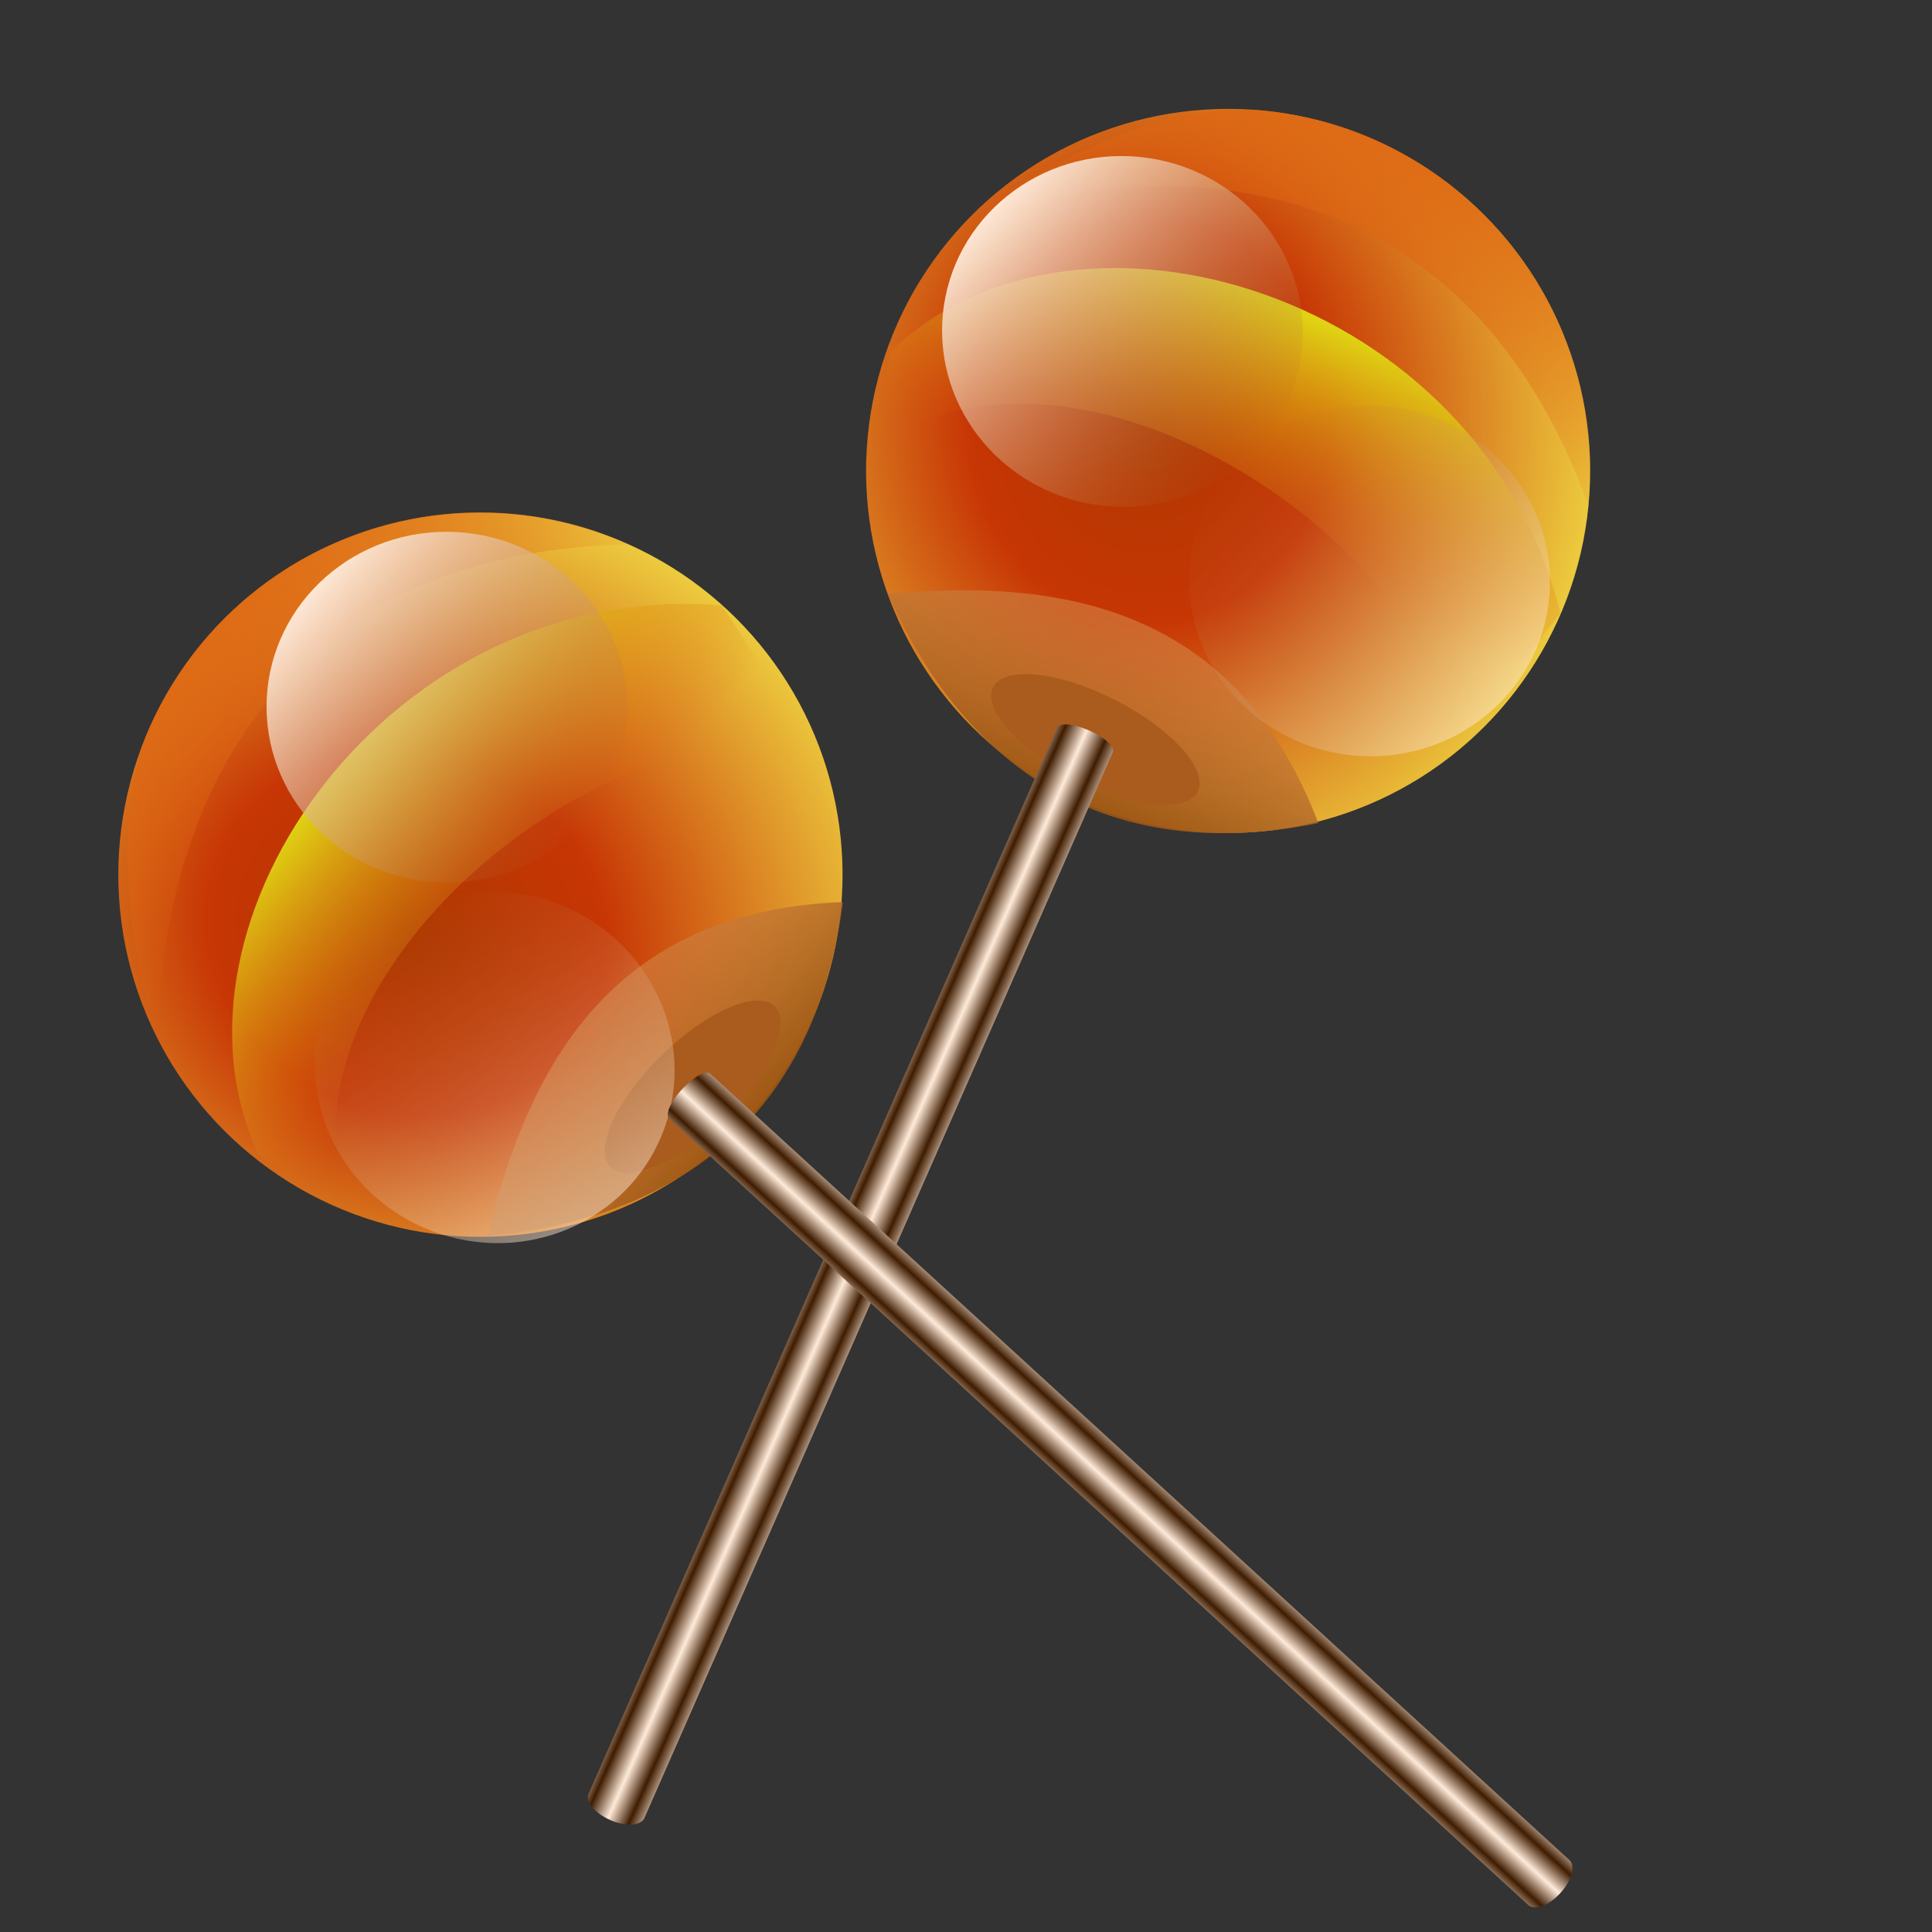 <?xml version="1.0" encoding="UTF-8" standalone="no"?>
<!-- Created with Inkscape (http://www.inkscape.org/) -->

<svg
   xmlns:dc="http://purl.org/dc/elements/1.1/"
   xmlns:cc="http://creativecommons.org/ns#"
   xmlns:rdf="http://www.w3.org/1999/02/22-rdf-syntax-ns#"
   xmlns:svg="http://www.w3.org/2000/svg"
   xmlns="http://www.w3.org/2000/svg"
   xmlns:xlink="http://www.w3.org/1999/xlink"
   xmlns:sodipodi="http://sodipodi.sourceforge.net/DTD/sodipodi-0.dtd"
   xmlns:inkscape="http://www.inkscape.org/namespaces/inkscape"
   id="svg2"
   version="1.1"
   inkscape:version="0.91 r13725"
   width="256"
   height="256"
   viewBox="0 0 256 256"
   sodipodi:docname="lollipop2.svg">
  <rect x="0" y="0" width="256" height="256" fill="#333333" stroke="none"/>
  <defs
     id="defs6">
    <linearGradient
       inkscape:collect="always"
       id="linearGradient4211">
      <stop
         style="stop-color:#ffead9;stop-opacity:1;"
         offset="0"
         id="stop4213" />
      <stop
         style="stop-color:#3f1c00;stop-opacity:1"
         offset="1"
         id="stop4215" />
    </linearGradient>
    <linearGradient
       id="linearGradient4203"
       inkscape:collect="always">
      <stop
         id="stop4205"
         offset="0"
         style="stop-color:#ffead9;stop-opacity:0.495" />
      <stop
         id="stop4207"
         offset="1"
         style="stop-color:#aa5b1e;stop-opacity:0;" />
    </linearGradient>
    <linearGradient
       inkscape:collect="always"
       id="linearGradient4185">
      <stop
         style="stop-color:#ffead9;stop-opacity:1"
         offset="0"
         id="stop4187" />
      <stop
         style="stop-color:#aa5b1e;stop-opacity:0;"
         offset="1"
         id="stop4189" />
    </linearGradient>
    <linearGradient
       inkscape:collect="always"
       id="linearGradient4173">
      <stop
         style="stop-color:#914d0b;stop-opacity:1"
         offset="0"
         id="stop4175" />
      <stop
         style="stop-color:#e49355;stop-opacity:0.5"
         offset="1"
         id="stop4177" />
    </linearGradient>
    <linearGradient
       inkscape:collect="always"
       id="linearGradient4163">
      <stop
         style="stop-color:#dfd313;stop-opacity:1"
         offset="0"
         id="stop4165" />
      <stop
         style="stop-color:#df6613;stop-opacity:0;"
         offset="1"
         id="stop4167" />
    </linearGradient>
    <linearGradient
       inkscape:collect="always"
       id="linearGradient4153">
      <stop
         style="stop-color:#df6613;stop-opacity:1;"
         offset="0"
         id="stop4155" />
      <stop
         style="stop-color:#df6613;stop-opacity:0;"
         offset="1"
         id="stop4157" />
    </linearGradient>
    <linearGradient
       inkscape:collect="always"
       id="linearGradient4140">
      <stop
         style="stop-color:#ae3800;stop-opacity:1"
         offset="0"
         id="stop4142" />
      <stop
         id="stop4148"
         offset="0.394"
         style="stop-color:#c73605;stop-opacity:1" />
      <stop
         style="stop-color:#eed040;stop-opacity:1"
         offset="1"
         id="stop4144" />
    </linearGradient>
    <radialGradient
       inkscape:collect="always"
       xlink:href="#linearGradient4140"
       id="radialGradient4146"
       cx="216.549"
       cy="178.725"
       fx="216.549"
       fy="178.725"
       r="117.623"
       gradientUnits="userSpaceOnUse"
       gradientTransform="matrix(1.264,-0.067,0.075,1.411,-71.872,-56.154)" />
    <linearGradient
       inkscape:collect="always"
       xlink:href="#linearGradient4153"
       id="linearGradient4159"
       x1="304.155"
       y1="80.82"
       x2="268.852"
       y2="166.066"
       gradientUnits="userSpaceOnUse" />
    <linearGradient
       inkscape:collect="always"
       xlink:href="#linearGradient4163"
       id="linearGradient4169"
       x1="253.396"
       y1="140.183"
       x2="230.046"
       y2="217.232"
       gradientUnits="userSpaceOnUse" />
    <linearGradient
       inkscape:collect="always"
       xlink:href="#linearGradient4173"
       id="linearGradient4179"
       x1="205.741"
       y1="318.327"
       x2="231.862"
       y2="233.901"
       gradientUnits="userSpaceOnUse" />
    <linearGradient
       inkscape:collect="always"
       xlink:href="#linearGradient4185"
       id="linearGradient4191"
       x1="163.115"
       y1="119.959"
       x2="254.098"
       y2="197.008"
       gradientUnits="userSpaceOnUse"
       gradientTransform="matrix(1,0,0,1.078,0,-19.853)" />
    <linearGradient
       inkscape:collect="always"
       xlink:href="#linearGradient4203"
       id="linearGradient4195"
       gradientUnits="userSpaceOnUse"
       gradientTransform="matrix(1,0,0,1.078,-495.082,-399.936)"
       x1="163.115"
       y1="119.959"
       x2="254.098"
       y2="197.008" />
    <linearGradient
       inkscape:collect="always"
       xlink:href="#linearGradient4211"
       id="linearGradient4217"
       x1="27.372"
       y1="202.336"
       x2="31.901"
       y2="202.336"
       gradientUnits="userSpaceOnUse"
       spreadMethod="reflect"
       gradientTransform="matrix(0.585,0.192,-0.142,0.431,89.966,70.834)" />
    <radialGradient
       inkscape:collect="always"
       xlink:href="#linearGradient4140"
       id="radialGradient4260"
       gradientUnits="userSpaceOnUse"
       gradientTransform="matrix(0.515,-0.027,0.031,0.575,-207.577,3.053)"
       cx="216.549"
       cy="178.725"
       fx="216.549"
       fy="178.725"
       r="117.623" />
    <linearGradient
       inkscape:collect="always"
       xlink:href="#linearGradient4153"
       id="linearGradient4262"
       gradientUnits="userSpaceOnUse"
       x1="304.155"
       y1="80.82"
       x2="268.852"
       y2="166.066"
       gradientTransform="matrix(0.167,-0.372,0.372,0.167,-49.554,173.197)" />
    <linearGradient
       inkscape:collect="always"
       xlink:href="#linearGradient4163"
       id="linearGradient4264"
       gradientUnits="userSpaceOnUse"
       x1="253.396"
       y1="140.183"
       x2="230.046"
       y2="217.232"
       gradientTransform="matrix(0.167,-0.372,0.372,0.167,-49.554,173.197)" />
    <linearGradient
       inkscape:collect="always"
       xlink:href="#linearGradient4173"
       id="linearGradient4266"
       gradientUnits="userSpaceOnUse"
       x1="205.741"
       y1="318.327"
       x2="231.862"
       y2="233.901"
       gradientTransform="matrix(0.167,-0.372,0.372,0.167,-49.554,173.197)" />
    <linearGradient
       inkscape:collect="always"
       xlink:href="#linearGradient4185"
       id="linearGradient4268"
       gradientUnits="userSpaceOnUse"
       gradientTransform="matrix(0.408,0,0,0.439,-19.332,19.95)"
       x1="163.115"
       y1="119.959"
       x2="254.098"
       y2="197.008" />
    <linearGradient
       inkscape:collect="always"
       xlink:href="#linearGradient4203"
       id="linearGradient4270"
       gradientUnits="userSpaceOnUse"
       gradientTransform="matrix(0.408,0,0,0.439,-189.478,-184.64)"
       x1="163.115"
       y1="119.959"
       x2="254.098"
       y2="197.008" />
    <linearGradient
       inkscape:collect="always"
       xlink:href="#linearGradient4211"
       id="linearGradient4272"
       gradientUnits="userSpaceOnUse"
       gradientTransform="matrix(0.416,-0.454,0.335,0.306,69.005,148.023)"
       spreadMethod="reflect"
       x1="27.372"
       y1="202.336"
       x2="31.901"
       y2="202.336" />
  </defs>
  <sodipodi:namedview
     pagecolor="#ffffff"
     bordercolor="#666666"
     borderopacity="1"
     objecttolerance="10"
     gridtolerance="10"
     guidetolerance="10"
     inkscape:pageopacity="0"
     inkscape:pageshadow="2"
     inkscape:window-width="1920"
     inkscape:window-height="1056"
     id="namedview4"
     showgrid="false"
     inkscape:zoom="2.5098587"
     inkscape:cx="128"
     inkscape:cy="128"
     inkscape:window-x="0"
     inkscape:window-y="0"
     inkscape:window-maximized="1"
     inkscape:current-layer="svg2" />
  <g
     id="g4229"
     transform="matrix(0.995,0.096,-0.096,0.995,51.242,-1.37)">
    <g
       transform="matrix(0.408,0,0,0.408,18.319,-26.924)"
       id="g4220">
      <circle
         style="opacity:1;fill:url(#radialGradient4146);fill-opacity:1;fill-rule:nonzero;stroke:none;stroke-width:2.8;stroke-linecap:round;stroke-linejoin:round;stroke-miterlimit:4;stroke-dasharray:none;stroke-opacity:0.47"
         id="path4138"
         cx="242.213"
         cy="195.369"
         r="117.623" />
      <path
         style="opacity:1;fill:url(#linearGradient4159);fill-opacity:1;fill-rule:nonzero;stroke:none;stroke-width:2.8;stroke-linecap:round;stroke-linejoin:round;stroke-miterlimit:4;stroke-dasharray:none;stroke-opacity:0.47"
         d="M 359.836,195.369 C 307.021,83.969 207.123,96.266 150.876,122.034 c 21.141,-20.321 59.698,-44.288 91.337,-44.288 64.961,0 117.623,52.662 117.623,117.623 z"
         id="circle4150"
         inkscape:connector-curvature="0"
         sodipodi:nodetypes="ccsc" />
      <path
         style="fill:url(#linearGradient4169);fill-opacity:1;fill-rule:evenodd;stroke:none;stroke-width:1px;stroke-linecap:butt;stroke-linejoin:miter;stroke-opacity:1"
         d="m 129.508,167.09 -4.918,34.426 c 58.888,-57.346 185.215,8.576 199.997,75.811 l 29.512,-46.303 C 318.458,129.91 184.244,103.461 129.508,167.09 Z"
         id="path4161"
         inkscape:connector-curvature="0"
         sodipodi:nodetypes="ccccc" />
      <path
         style="fill:url(#linearGradient4179);fill-opacity:1;fill-rule:evenodd;stroke:none;stroke-width:1px;stroke-linecap:butt;stroke-linejoin:miter;stroke-opacity:1"
         d="m 136.066,245.779 c 19.362,34.341 62.348,86.293 146.313,60.662 -32.01,-64.427 -86.079,-72.221 -146.313,-60.662 z"
         id="path4171"
         inkscape:connector-curvature="0"
         sodipodi:nodetypes="ccc" />
      <ellipse
         style="opacity:1;fill:#aa5b1e;fill-opacity:1;fill-rule:nonzero;stroke:none;stroke-width:2.8;stroke-linecap:round;stroke-linejoin:round;stroke-miterlimit:4;stroke-dasharray:none;stroke-opacity:0.5"
         id="path4181"
         cx="298.34"
         cy="190.175"
         rx="37.295"
         ry="14.344"
         transform="matrix(0.93,0.367,-0.367,0.93,0,0)" />
      <ellipse
         style="opacity:1;fill:url(#linearGradient4191);fill-opacity:1;fill-rule:nonzero;stroke:none;stroke-width:2.8;stroke-linecap:round;stroke-linejoin:round;stroke-miterlimit:4;stroke-dasharray:none;stroke-opacity:0.5"
         id="path4183"
         cx="203.689"
         cy="153.566"
         rx="58.607"
         ry="56.967" />
      <ellipse
         ry="56.967"
         rx="58.607"
         cy="-226.517"
         cx="-291.393"
         id="ellipse4193"
         style="opacity:1;fill:url(#linearGradient4195);fill-opacity:1;fill-rule:nonzero;stroke:none;stroke-width:2.8;stroke-linecap:round;stroke-linejoin:round;stroke-miterlimit:4;stroke-dasharray:none;stroke-opacity:0.5"
         transform="scale(-1,-1)" />
    </g>
    <path
       sodipodi:nodetypes="sssssss"
       inkscape:connector-curvature="0"
       id="rect4209"
       d="m 102.005,88.769 c 2.124,0.699 3.77,1.816 3.51,2.604 L 57.274,237.965 c -0.357,1.083 -2.354,1.393 -4.478,0.694 -2.124,-0.699 -3.547,-2.134 -3.191,-3.217 L 97.847,88.85 c 0.234,-0.71 2.034,-0.78 4.158,-0.081 z"
       style="opacity:1;fill:url(#linearGradient4217);fill-opacity:1;fill-rule:nonzero;stroke:none;stroke-width:2.8;stroke-linecap:round;stroke-linejoin:round;stroke-miterlimit:4;stroke-dasharray:none;stroke-opacity:0.5" />
  </g>
  <circle
     r="47.967"
     cy="105.626"
     cx="-79.491"
     id="circle4244"
     style="opacity:1;fill:url(#radialGradient4260);fill-opacity:1;fill-rule:nonzero;stroke:none;stroke-width:2.8;stroke-linecap:round;stroke-linejoin:round;stroke-miterlimit:4;stroke-dasharray:none;stroke-opacity:0.47"
     transform="matrix(0.411,-0.912,0.912,0.411,0,0)" />
  <path
     sodipodi:nodetypes="ccsc"
     inkscape:connector-curvature="0"
     id="path4246"
     d="M 83.358,72.125 C 33.091,73.104 20.931,112.307 21.092,137.537 17.077,126.273 14.623,107.922 19.923,96.158 30.803,72.004 59.204,61.244 83.358,72.125 Z"
     style="opacity:1;fill:url(#linearGradient4262);fill-opacity:1;fill-rule:nonzero;stroke:none;stroke-width:2.8;stroke-linecap:round;stroke-linejoin:round;stroke-miterlimit:4;stroke-dasharray:none;stroke-opacity:0.47" />
  <path
     sodipodi:nodetypes="ccccc"
     inkscape:connector-curvature="0"
     id="path4248"
     d="m 34.265,153.029 11.977,7.595 C 34.783,129.123 80.453,93.193 107.928,98.959 L 95.655,80.23 C 52.089,76.546 19.775,122.02 34.265,153.029 Z"
     style="fill:url(#linearGradient4264);fill-opacity:1;fill-rule:evenodd;stroke:none;stroke-width:1px;stroke-linecap:butt;stroke-linejoin:miter;stroke-opacity:1" />
  <path
     sodipodi:nodetypes="ccc"
     inkscape:connector-curvature="0"
     id="path4250"
     d="m 64.622,163.771 c 16.012,-1.447 42.528,-8.729 47.062,-44.242 -29.317,1.111 -41.271,19.91 -47.062,44.242 z"
     style="fill:url(#linearGradient4266);fill-opacity:1;fill-rule:evenodd;stroke:none;stroke-width:1px;stroke-linecap:butt;stroke-linejoin:miter;stroke-opacity:1" />
  <ellipse
     transform="matrix(0.717,-0.698,0.698,0.717,0,0)"
     ry="5.85"
     rx="15.209"
     cy="167.089"
     cx="-34.656"
     id="ellipse4252"
     style="opacity:1;fill:#aa5b1e;fill-opacity:1;fill-rule:nonzero;stroke:none;stroke-width:2.8;stroke-linecap:round;stroke-linejoin:round;stroke-miterlimit:4;stroke-dasharray:none;stroke-opacity:0.5" />
  <ellipse
     ry="23.232"
     rx="23.9"
     cy="90.671"
     cx="63.733"
     id="ellipse4254"
     style="opacity:1;fill:url(#linearGradient4268);fill-opacity:1;fill-rule:nonzero;stroke:none;stroke-width:2.8;stroke-linecap:round;stroke-linejoin:round;stroke-miterlimit:4;stroke-dasharray:none;stroke-opacity:0.5"
     transform="matrix(0.999,0.049,-0.049,0.999,0,0)" />
  <ellipse
     transform="matrix(-0.95,-0.312,0.312,-0.95,0,0)"
     style="opacity:1;fill:url(#linearGradient4270);fill-opacity:1;fill-rule:nonzero;stroke:none;stroke-width:2.8;stroke-linecap:round;stroke-linejoin:round;stroke-miterlimit:4;stroke-dasharray:none;stroke-opacity:0.5"
     id="ellipse4256"
     cx="-106.412"
     cy="-113.918"
     rx="23.9"
     ry="23.232" />
  <path
     sodipodi:nodetypes="sssssss"
     inkscape:connector-curvature="0"
     id="path4258"
     d="m 90.302,144.412 c 1.51,-1.65 3.204,-2.692 3.816,-2.131 l 113.843,104.193 c 0.841,0.77 0.303,2.718 -1.206,4.368 -1.51,1.65 -3.403,2.358 -4.244,1.588 L 88.668,148.236 c -0.552,-0.505 0.124,-2.175 1.634,-3.824 z"
     style="opacity:1;fill:url(#linearGradient4272);fill-opacity:1;fill-rule:nonzero;stroke:none;stroke-width:2.8;stroke-linecap:round;stroke-linejoin:round;stroke-miterlimit:4;stroke-dasharray:none;stroke-opacity:0.5" />
</svg>
